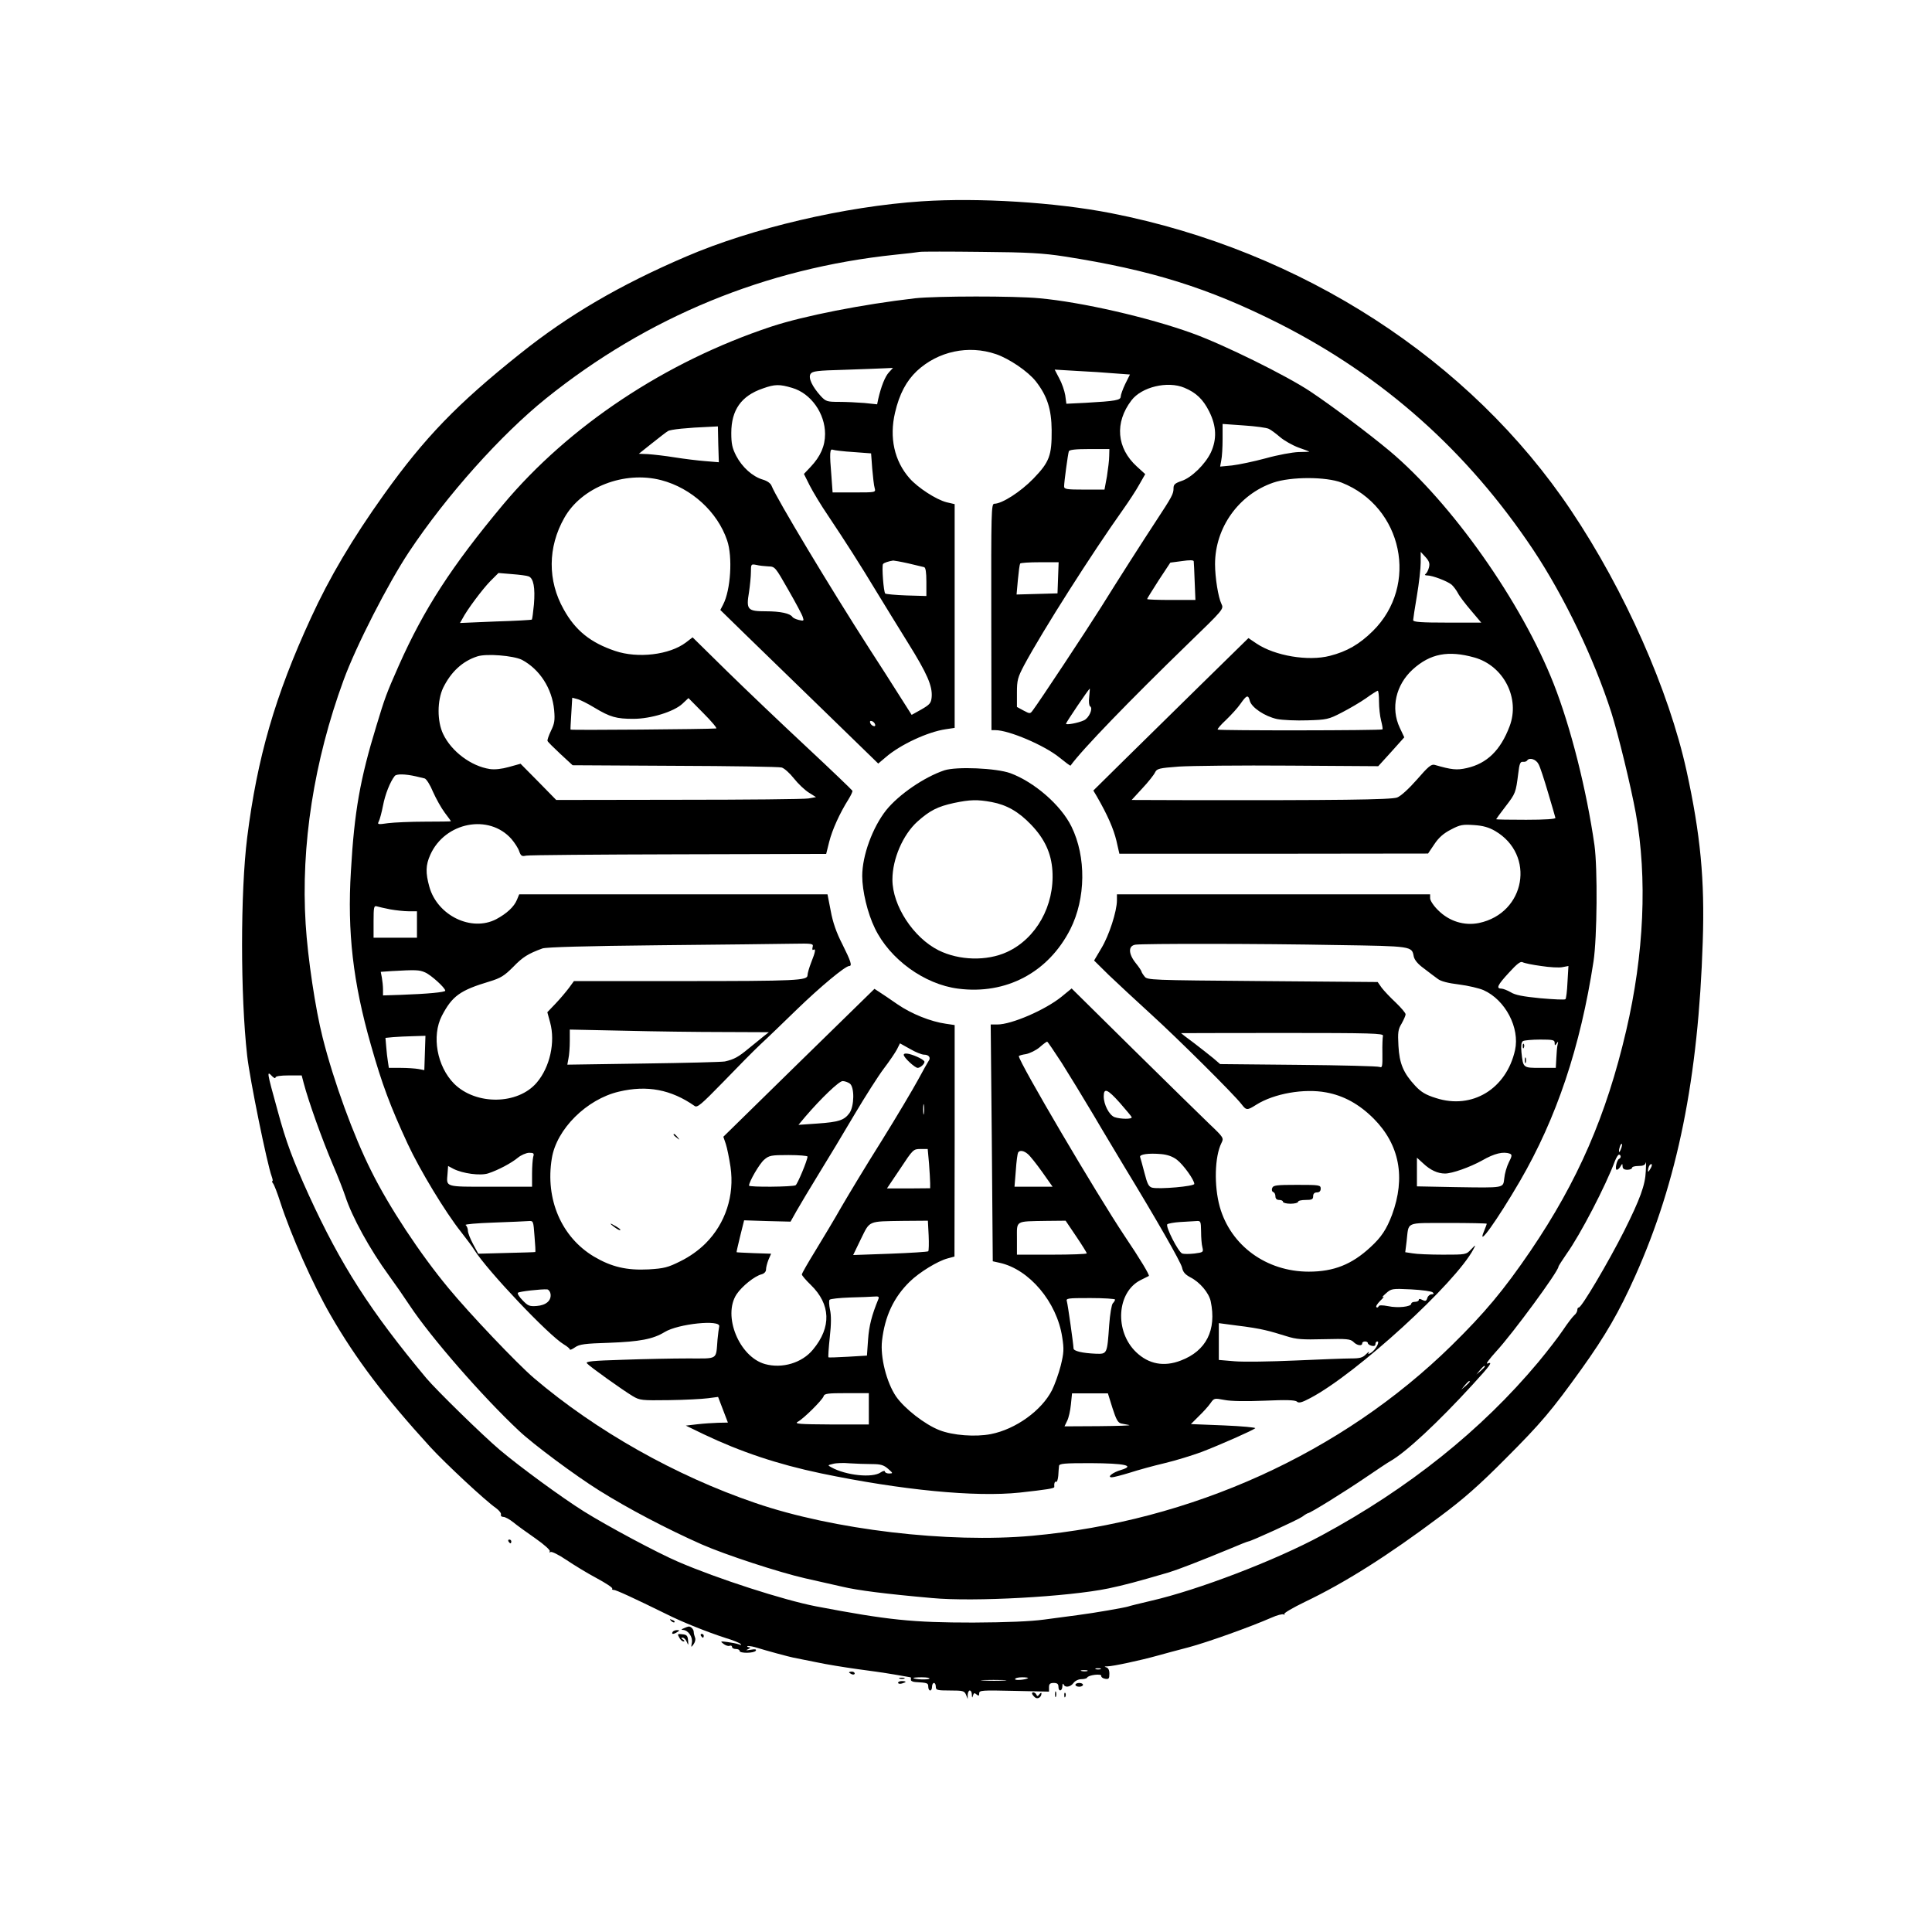 <?xml version="1.0" standalone="no"?>
<!DOCTYPE svg PUBLIC "-//W3C//DTD SVG 20010904//EN"
 "http://www.w3.org/TR/2001/REC-SVG-20010904/DTD/svg10.dtd">
<svg version="1.0" xmlns="http://www.w3.org/2000/svg"
 width="1024pt" height="1024pt" viewBox="0 0 1024 1024"
 preserveAspectRatio="xMidYMid meet">

<g transform="translate(0,1024) scale(0.1,-0.1)"
fill="#000000" stroke="none">
<path d="M4885 9173 c-406 -27 -898 -142 -1249 -293 -350 -150 -624 -310 -881
-516 -331 -264 -504 -443 -720 -745 -167 -234 -289 -440 -387 -654 -190 -412
-285 -742 -338 -1165 -36 -289 -36 -836 0 -1155 14 -126 106 -576 130 -640 5
-14 7 -25 4 -25 -4 0 -2 -6 3 -12 6 -7 23 -51 38 -98 58 -179 174 -440 268
-602 133 -231 286 -433 528 -698 78 -85 292 -285 349 -324 16 -12 28 -27 25
-34 -2 -6 3 -12 13 -12 10 0 33 -13 52 -28 19 -16 72 -54 118 -86 47 -33 79
-62 76 -68 -4 -7 -2 -8 4 -4 6 4 44 -15 84 -42 40 -27 112 -71 161 -97 48 -26
85 -50 82 -55 -3 -4 1 -7 8 -7 11 1 108 -44 277 -127 85 -43 218 -96 317 -128
38 -11 73 -26 78 -31 7 -7 3 -7 -10 -2 -11 4 -38 9 -60 12 -37 5 -39 4 -20
-10 10 -8 25 -13 32 -10 7 3 13 0 13 -6 0 -6 9 -11 20 -11 11 0 20 -4 20 -10
0 -14 77 -13 86 1 4 8 -4 9 -27 5 -25 -4 -29 -4 -14 3 12 6 14 10 6 10 -8 1
-12 3 -10 6 3 2 21 0 40 -5 64 -20 184 -52 205 -56 12 -2 66 -13 120 -24 55
-12 151 -27 214 -36 63 -8 153 -21 199 -29 46 -8 85 -15 87 -15 2 0 3 -5 2
-12 -2 -6 8 -12 22 -13 66 -4 70 -5 70 -25 0 -11 5 -20 10 -20 6 0 10 9 10 20
0 11 5 20 10 20 6 0 10 -9 10 -20 0 -18 7 -20 75 -20 69 0 76 -2 85 -22 l9
-23 0 23 c1 12 6 22 11 22 6 0 11 -10 11 -22 1 -18 2 -19 6 -5 4 14 8 16 19 6
11 -9 14 -8 14 6 0 16 14 17 185 13 l185 -4 0 23 c0 18 6 23 25 23 18 0 25 -5
25 -20 0 -28 20 -25 21 3 0 12 3 16 6 10 7 -20 37 -15 53 7 8 11 26 20 41 20
15 0 29 4 31 8 5 14 78 23 75 9 -1 -6 8 -13 21 -15 19 -3 22 1 22 27 0 20 -6
31 -17 34 -12 3 -9 5 7 5 27 0 173 31 266 57 32 9 106 29 164 44 101 27 327
108 439 157 29 13 58 21 65 17 6 -3 8 -2 3 2 -4 5 46 34 110 65 213 102 439
245 715 452 125 93 207 165 348 307 189 189 245 256 401 473 129 180 201 305
286 495 224 500 335 1050 358 1773 11 326 -12 567 -86 905 -94 427 -327 954
-611 1378 -536 801 -1430 1379 -2438 1577 -296 58 -702 83 -1005 63z m755
-292 c462 -72 765 -167 1140 -356 554 -281 998 -677 1347 -1200 164 -247 321
-574 413 -860 38 -121 103 -388 130 -535 62 -344 44 -747 -51 -1153 -105 -450
-256 -797 -507 -1167 -143 -210 -244 -330 -418 -501 -583 -572 -1379 -932
-2224 -1009 -444 -40 -1054 32 -1467 174 -422 144 -844 382 -1173 662 -89 76
-342 342 -454 478 -150 181 -314 429 -409 621 -93 185 -198 472 -257 706 -38
149 -79 422 -90 602 -26 415 44 864 201 1292 66 181 236 513 347 680 199 299
486 620 727 814 538 432 1163 689 1850 761 61 6 119 13 130 15 11 2 157 2 325
0 249 -2 330 -7 440 -24z m-4196 -4347 c9 -8 16 -11 16 -5 0 7 27 11 70 11
l69 0 11 -42 c26 -98 96 -294 155 -433 26 -60 55 -135 65 -165 36 -111 131
-283 231 -420 30 -41 80 -113 111 -160 112 -169 385 -482 578 -663 76 -72 301
-239 426 -317 153 -96 361 -205 544 -286 125 -55 410 -148 546 -179 65 -15
155 -35 199 -45 79 -19 227 -38 475 -60 221 -21 723 7 935 51 89 19 142 33
320 85 52 16 163 59 323 125 51 22 95 39 98 39 13 0 262 114 286 131 14 11 29
19 31 19 11 0 192 112 305 189 62 42 120 81 130 86 83 47 251 203 437 406 96
105 110 124 78 112 -10 -4 11 24 46 63 89 96 331 426 331 450 0 4 20 34 43 68
73 102 208 362 257 494 7 17 16 32 21 32 11 0 12 -17 1 -22 -13 -5 -24 -58
-13 -58 6 0 15 8 20 18 10 16 10 16 11 0 0 -12 8 -18 25 -18 14 0 25 5 25 10
0 6 15 10 34 10 25 0 36 5 39 18 2 9 2 -11 0 -46 -3 -73 -30 -147 -115 -317
-84 -166 -225 -405 -240 -405 -5 0 -8 -6 -8 -14 0 -7 -7 -20 -16 -27 -9 -8
-36 -43 -60 -79 -24 -36 -83 -112 -131 -170 -301 -360 -687 -669 -1148 -918
-244 -132 -656 -290 -906 -347 -59 -14 -113 -27 -120 -30 -19 -6 -178 -34
-264 -45 -38 -5 -119 -16 -180 -24 -74 -10 -198 -15 -377 -16 -321 0 -450 13
-833 86 -171 33 -524 147 -730 236 -110 47 -377 190 -500 267 -118 74 -338
235 -447 327 -95 81 -335 316 -389 380 -297 356 -453 600 -622 969 -85 187
-121 283 -165 446 -60 217 -59 215 -28 183z m7147 -385 c-5 -13 -10 -19 -10
-12 -1 15 10 45 15 40 3 -2 0 -15 -5 -28z m159 -99 c-6 -11 -12 -20 -14 -20
-2 0 -2 9 1 20 3 11 9 20 15 20 5 0 4 -9 -2 -20z m-880 -1053 c0 -2 -10 -12
-22 -23 l-23 -19 19 23 c18 21 26 27 26 19z m-80 -80 c0 -2 -10 -12 -22 -23
l-23 -19 19 23 c18 21 26 27 26 19z m-1957 -1524 c-7 -2 -19 -2 -25 0 -7 3 -2
5 12 5 14 0 19 -2 13 -5z m-70 -10 c-7 -2 -21 -2 -30 0 -10 3 -4 5 12 5 17 0
24 -2 18 -5z m-837 -40 c-7 -7 -77 -5 -85 3 -2 2 17 4 44 4 27 0 45 -3 41 -7z
m523 3 c-11 -9 -69 -14 -69 -6 0 6 17 10 37 10 20 0 34 -2 32 -4z m-126 -13
c-29 -2 -78 -2 -110 0 -32 2 -8 3 52 3 61 0 87 -1 58 -3z"/>
<path d="M4850 8659 c-278 -32 -589 -93 -762 -150 -561 -186 -1072 -526 -1422
-944 -273 -327 -419 -553 -552 -852 -66 -149 -74 -171 -119 -320 -86 -281
-117 -453 -135 -769 -20 -323 11 -591 106 -923 59 -208 102 -323 195 -524 64
-138 200 -363 283 -467 28 -36 60 -78 70 -95 70 -111 394 -453 475 -501 17
-10 31 -22 31 -26 0 -5 12 0 28 11 23 16 50 20 182 24 160 6 231 19 293 57 72
44 297 67 289 30 -2 -8 -6 -40 -9 -70 -9 -110 6 -100 -156 -100 -78 0 -233 -3
-344 -7 -167 -5 -201 -9 -192 -19 13 -16 188 -141 243 -174 37 -22 47 -23 191
-21 84 1 177 6 207 10 l54 7 26 -68 26 -68 -52 -1 c-28 -1 -78 -4 -111 -8
l-60 -7 95 -46 c195 -93 392 -159 621 -207 428 -89 818 -127 1054 -102 144 16
184 22 183 30 -2 18 3 32 10 27 4 -3 9 12 11 32 1 20 3 44 4 52 1 13 27 15
167 15 183 -1 238 -13 162 -36 -45 -13 -77 -39 -49 -39 9 0 51 11 94 24 43 14
126 37 186 51 59 14 146 41 195 59 99 38 273 115 285 126 5 4 -70 11 -166 15
l-175 7 42 42 c23 22 51 53 62 69 19 27 20 27 74 17 35 -7 113 -8 212 -4 113
5 162 4 172 -5 10 -9 26 -5 71 19 245 129 771 610 865 790 13 24 12 24 -13 -2
-26 -28 -28 -28 -149 -28 -68 0 -140 3 -161 7 l-39 6 7 56 c13 109 -12 98 221
99 112 0 204 -2 204 -4 0 -3 -7 -21 -15 -41 -39 -93 71 61 191 267 194 334
320 709 390 1165 19 127 22 491 5 615 -42 294 -126 626 -216 855 -170 433
-541 959 -870 1235 -113 94 -303 237 -420 315 -126 84 -460 249 -627 309 -232
84 -587 165 -808 185 -133 13 -550 12 -660 0z m429 -296 c70 -24 169 -91 211
-144 60 -77 83 -147 84 -259 1 -135 -12 -169 -97 -257 -68 -70 -166 -133 -207
-133 -16 0 -17 -42 -16 -600 l1 -600 21 0 c71 0 259 -80 338 -144 32 -26 59
-46 60 -44 63 87 312 344 622 645 189 183 191 185 178 212 -17 34 -34 140 -34
211 0 193 125 369 309 432 93 32 279 32 362 0 324 -128 411 -544 165 -787 -71
-70 -137 -108 -227 -131 -115 -30 -292 0 -389 65 l-43 29 -251 -246 c-138
-136 -323 -318 -411 -404 l-160 -158 19 -32 c57 -99 88 -171 103 -233 l16 -70
818 0 818 1 33 49 c23 35 49 58 88 78 49 26 63 28 122 24 48 -3 79 -12 112
-31 216 -126 162 -436 -85 -488 -78 -16 -158 9 -216 67 -24 23 -43 52 -43 64
l0 21 -830 0 -830 0 0 -32 c0 -58 -42 -187 -82 -253 l-39 -66 78 -77 c44 -42
144 -135 223 -207 141 -128 439 -424 480 -477 26 -34 30 -34 79 -3 94 59 253
87 370 65 93 -17 175 -62 252 -139 137 -138 170 -312 97 -510 -29 -76 -56
-118 -114 -171 -99 -92 -195 -130 -327 -130 -225 0 -414 138 -472 344 -31 112
-27 266 9 338 13 26 12 29 -63 100 -42 40 -223 218 -404 396 l-327 323 -55
-45 c-86 -69 -263 -146 -339 -146 l-35 0 6 -627 5 -628 36 -8 c157 -34 304
-208 332 -394 10 -63 9 -83 -8 -152 -11 -43 -32 -101 -46 -129 -55 -108 -192
-207 -324 -233 -82 -16 -202 -7 -273 21 -77 30 -185 114 -230 179 -50 74 -84
208 -74 295 15 130 62 230 147 313 51 50 148 109 200 123 l37 10 1 614 0 613
-47 7 c-79 11 -182 52 -256 103 -38 26 -81 56 -96 65 l-26 17 -401 -392 -400
-392 13 -38 c7 -21 18 -76 25 -122 22 -151 -27 -300 -132 -405 -37 -37 -85
-71 -134 -95 -66 -33 -86 -38 -168 -43 -116 -6 -197 13 -290 68 -172 103 -259
304 -223 521 25 155 185 313 355 353 150 36 278 11 402 -76 14 -10 35 8 150
126 73 76 162 166 198 200 36 33 124 118 195 187 123 119 255 229 276 229 17
0 9 25 -36 115 -32 62 -51 117 -62 178 l-17 87 -817 0 -817 0 -12 -29 c-15
-37 -54 -73 -110 -103 -131 -68 -311 19 -354 171 -21 75 -20 116 5 171 78 173
311 218 430 83 17 -20 36 -49 41 -65 9 -25 14 -28 37 -23 14 3 378 6 808 7
l782 2 16 64 c16 64 56 152 102 225 13 21 23 42 21 46 -2 4 -111 109 -243 232
-132 123 -322 304 -422 402 l-182 179 -35 -27 c-87 -66 -255 -86 -376 -45
-130 44 -210 108 -272 220 -86 152 -85 330 3 485 91 163 318 251 514 200 160
-42 298 -168 349 -319 30 -87 19 -263 -21 -340 l-15 -29 129 -126 c71 -69 260
-253 419 -407 l289 -281 39 33 c77 67 223 135 319 149 l47 7 0 593 0 593 -43
10 c-55 14 -152 77 -196 127 -81 92 -108 216 -77 348 23 99 60 168 116 221
112 104 273 139 419 89z m-567 -96 c-21 -22 -42 -76 -57 -141 l-6 -29 -67 7
c-37 3 -98 6 -135 6 -63 0 -70 2 -97 31 -45 50 -67 96 -54 117 10 15 34 18
180 22 93 3 189 7 213 8 l44 2 -21 -23z m1195 -6 l82 -6 -25 -50 c-13 -27 -24
-58 -24 -67 0 -19 -27 -24 -186 -33 l-102 -5 -6 45 c-4 24 -18 65 -32 90 l-24
46 117 -7 c65 -3 155 -9 200 -13z m-1708 -77 c99 -29 174 -135 174 -244 0 -64
-24 -119 -77 -175 l-35 -37 31 -62 c17 -33 60 -105 97 -159 91 -136 171 -261
256 -402 40 -66 116 -189 168 -273 101 -162 130 -228 125 -287 -3 -31 -9 -39
-54 -65 l-52 -29 -68 107 c-37 59 -107 168 -155 242 -208 323 -494 800 -519
864 -5 14 -23 27 -47 34 -54 16 -109 65 -141 126 -21 41 -26 64 -26 121 0 122
53 197 167 236 64 23 89 23 156 3z m2078 1 c63 -26 100 -62 132 -126 39 -78
41 -147 9 -217 -30 -63 -103 -134 -155 -151 -35 -12 -43 -19 -43 -38 0 -31 -7
-44 -95 -178 -64 -97 -205 -318 -289 -453 -76 -121 -327 -501 -362 -547 -14
-19 -15 -19 -49 -1 l-35 19 0 75 c0 67 4 81 38 146 100 186 360 594 525 826
29 41 68 100 85 131 l32 56 -44 40 c-108 98 -119 233 -29 351 54 71 191 104
280 67z m448 -218 c11 -5 38 -25 60 -44 21 -18 65 -43 97 -55 32 -11 58 -21
58 -22 0 0 -26 -2 -58 -2 -31 -1 -109 -15 -173 -33 -63 -17 -144 -34 -179 -38
l-63 -6 6 33 c4 18 7 69 7 113 l0 80 113 -8 c61 -4 121 -12 132 -18z m-2918
-82 l3 -95 -73 6 c-39 3 -112 12 -162 20 -49 8 -112 15 -140 17 l-49 2 69 55
c38 30 76 60 85 65 13 9 102 18 225 23 l40 2 2 -95z m717 -41 l93 -7 6 -81 c4
-44 9 -91 13 -103 6 -23 6 -23 -108 -23 l-115 0 -6 83 c-11 130 -9 150 8 143
9 -3 58 -9 109 -12z m1355 -21 c0 -21 -6 -69 -12 -108 l-13 -70 -107 0 c-93 0
-107 2 -107 17 0 23 20 170 25 186 3 8 34 12 110 12 l105 0 -1 -37z m1695
-590 c-4 -16 -12 -31 -18 -35 -7 -5 -3 -8 9 -8 27 0 106 -30 129 -49 10 -9 25
-29 33 -44 7 -15 39 -57 69 -92 l55 -65 -181 0 c-137 0 -180 3 -180 13 0 6 9
65 20 130 11 65 20 144 20 175 l0 57 25 -27 c20 -22 24 -34 19 -55z m-1242
-75 l4 -98 -128 0 c-70 0 -128 2 -128 5 0 3 28 47 61 99 l62 94 61 8 c40 6 62
6 63 -1 1 -5 3 -54 5 -107z m-1518 96 c39 -9 77 -18 84 -20 8 -2 12 -27 12
-78 l0 -75 -105 3 c-58 2 -109 7 -113 10 -9 9 -19 144 -12 156 4 7 29 15 54
19 4 0 40 -6 80 -15z m794 -76 l-3 -83 -108 -3 -109 -3 7 78 c4 43 9 81 12 86
2 4 49 7 104 7 l100 0 -3 -82z m-1536 60 c36 -1 37 -3 106 -124 39 -68 74
-133 77 -145 7 -20 5 -21 -21 -15 -16 4 -31 11 -34 16 -12 19 -65 30 -140 30
-98 0 -106 8 -90 102 5 35 10 82 10 106 0 42 1 43 28 38 15 -4 44 -7 64 -8z
m-1270 -53 c26 -10 35 -60 28 -148 -4 -42 -9 -79 -11 -81 -2 -2 -89 -7 -192
-10 l-189 -8 12 21 c25 49 108 159 148 200 l44 44 72 -6 c39 -3 79 -8 88 -12z
m5013 -430 c155 -44 243 -216 186 -365 -48 -127 -120 -197 -227 -221 -53 -12
-80 -9 -170 17 -18 5 -35 -10 -94 -78 -44 -50 -86 -88 -105 -95 -32 -12 -328
-15 -1104 -14 l-303 1 57 62 c31 33 61 71 67 84 10 20 20 23 127 31 64 4 328
7 586 5 l470 -3 69 76 69 77 -24 51 c-49 104 -21 227 69 309 93 84 188 102
327 63z m-5049 -12 c94 -50 160 -151 171 -266 5 -55 2 -72 -17 -111 -12 -25
-20 -49 -18 -53 1 -5 32 -35 68 -69 l65 -60 542 -3 c298 -1 553 -5 566 -9 14
-4 43 -30 65 -58 22 -28 58 -62 79 -75 l38 -24 -40 -7 c-22 -4 -332 -7 -689
-7 l-648 -1 -94 96 -95 96 -61 -17 c-39 -11 -76 -15 -102 -11 -99 15 -203 93
-247 185 -33 68 -32 179 0 246 42 85 103 141 181 166 48 16 191 4 236 -18z
m3007 -197 c-3 -25 -1 -46 5 -50 17 -10 -6 -62 -33 -74 -30 -14 -95 -26 -95
-18 0 7 120 184 126 186 1 0 -1 -20 -3 -44z m1536 -24 c0 -33 5 -78 11 -101 6
-24 10 -45 7 -47 -6 -6 -867 -7 -873 -1 -3 3 17 26 44 51 27 26 62 64 77 86
32 46 41 49 49 16 9 -36 80 -83 144 -97 30 -6 103 -9 162 -7 101 3 112 5 181
41 41 21 99 55 129 76 30 22 58 39 62 40 4 1 7 -25 7 -57z m-4158 -33 c83 -50
116 -59 206 -59 93 0 215 38 260 80 l32 30 79 -80 c44 -44 74 -80 68 -81 -41
-4 -769 -10 -772 -6 -1 1 1 39 4 85 l5 84 26 -7 c14 -3 56 -24 92 -46z m1487
-88 c3 -8 -1 -12 -9 -9 -7 2 -15 10 -17 17 -3 8 1 12 9 9 7 -2 15 -10 17 -17z
m3517 -212 c8 -14 30 -82 50 -150 20 -68 38 -128 39 -134 2 -6 -54 -10 -155
-10 -88 0 -159 1 -159 3 0 1 22 32 50 68 53 69 54 72 67 174 6 53 11 64 25 62
9 -1 19 2 22 7 12 18 48 7 61 -20z m-5950 -64 c17 -4 37 -9 46 -11 9 -3 29
-34 44 -71 16 -36 44 -86 62 -110 18 -24 33 -44 33 -46 0 -1 -62 -2 -137 -2
-76 0 -164 -4 -196 -8 -55 -8 -58 -7 -49 10 5 10 15 47 22 83 11 59 38 127 62
157 9 12 56 11 113 -2z m-136 -705 c29 -5 73 -10 97 -10 l44 0 0 -70 0 -70
-115 0 -115 0 0 86 c0 77 2 85 18 80 9 -3 41 -10 71 -16z m2238 -200 c-3 -11
-1 -18 4 -14 14 8 11 -11 -11 -66 -11 -28 -20 -59 -20 -69 0 -28 -53 -31 -671
-31 l-567 0 -27 -37 c-16 -21 -47 -58 -71 -83 l-43 -45 15 -55 c28 -103 -1
-236 -71 -318 -100 -118 -322 -121 -438 -6 -91 92 -120 253 -65 360 55 105 96
135 253 182 59 18 78 30 125 77 51 53 79 70 155 98 20 7 229 13 620 17 325 3
641 7 704 8 109 2 113 1 108 -18z m2779 11 c399 -6 397 -6 407 -60 4 -19 22
-41 54 -64 26 -20 59 -45 73 -55 16 -13 55 -23 113 -30 48 -6 107 -20 130 -30
116 -52 193 -200 167 -318 -46 -206 -228 -316 -419 -254 -55 17 -79 32 -110
65 -63 68 -84 118 -89 212 -4 71 -2 87 17 118 11 20 21 42 21 49 0 7 -24 35
-52 62 -29 27 -63 63 -75 79 l-21 30 -611 5 c-595 5 -611 5 -625 25 -9 11 -16
23 -16 26 0 3 -13 23 -30 44 -40 50 -41 92 -2 98 42 6 658 6 1068 -2z m1082
-111 c45 -7 97 -10 114 -6 l31 6 -5 -85 c-2 -47 -7 -88 -11 -91 -3 -4 -63 -1
-132 5 -92 9 -135 17 -158 32 -18 10 -40 19 -49 19 -30 0 -21 19 40 85 42 46
61 61 72 55 9 -5 53 -14 98 -20z m-5915 -34 c31 -13 107 -82 107 -97 0 -8 -94
-17 -237 -22 l-93 -3 0 32 c0 17 -3 45 -6 62 l-6 31 58 4 c125 7 146 7 177 -7z
m1581 -316 l241 -1 -28 -22 c-15 -12 -51 -42 -80 -65 -53 -44 -76 -57 -125
-68 -15 -3 -209 -8 -431 -11 l-404 -6 6 33 c4 18 7 60 7 93 l0 60 287 -6 c157
-4 395 -7 527 -7z m3496 -20 c-2 -8 -4 -50 -3 -93 1 -70 -1 -78 -15 -72 -10 4
-203 9 -431 11 l-414 4 -36 31 c-20 16 -66 53 -103 81 -38 28 -68 51 -68 52 0
0 242 1 538 1 473 0 536 -2 532 -15z m-5078 -91 l-3 -91 -31 6 c-17 3 -59 6
-94 6 l-63 0 -5 33 c-3 17 -7 53 -9 79 l-4 47 41 4 c22 2 70 4 106 5 l65 2 -3
-91z m5988 54 c0 -16 2 -16 11 -3 8 12 9 11 5 -5 -3 -11 -6 -44 -7 -72 l-3
-53 -82 0 c-92 0 -91 -1 -100 83 -3 35 -1 53 8 59 7 4 48 8 91 8 67 0 77 -2
77 -17z m-2613 -106 c39 -62 115 -186 169 -277 53 -91 128 -214 164 -275 168
-276 298 -503 305 -533 5 -24 16 -37 44 -52 51 -26 98 -82 108 -127 32 -153
-24 -263 -158 -314 -90 -35 -171 -19 -237 44 -116 111 -103 318 23 382 22 11
42 21 44 22 6 3 -46 90 -129 213 -147 220 -560 922 -560 952 0 3 17 8 38 11
20 4 53 20 72 36 19 17 37 30 40 30 3 0 37 -51 77 -112z m-729 43 c25 0 37
-16 24 -33 -5 -7 -30 -52 -56 -100 -26 -48 -113 -195 -194 -325 -82 -130 -177
-288 -213 -350 -35 -62 -97 -165 -136 -229 -40 -65 -73 -122 -73 -128 0 -5 21
-30 47 -55 106 -103 111 -224 12 -343 -58 -71 -163 -102 -254 -77 -137 38
-226 256 -151 370 29 43 96 97 133 106 14 4 23 14 23 25 0 11 6 34 13 52 l14
32 -91 3 c-50 2 -92 4 -92 5 -1 1 8 39 19 85 l21 84 123 -4 123 -3 32 57 c18
32 71 120 118 197 47 76 132 217 189 314 57 96 127 206 156 244 29 38 60 84
69 101 l16 32 54 -30 c29 -17 62 -30 74 -30z m-394 -153 c26 -19 24 -121 -2
-157 -28 -38 -57 -47 -169 -55 l-101 -7 36 43 c84 98 179 189 198 189 11 0 28
-6 38 -13z m1432 -103 c32 -37 61 -71 62 -75 5 -12 -60 -11 -91 0 -28 11 -57
66 -57 110 0 47 20 39 86 -35z m-1039 -56 c-2 -13 -4 -3 -4 22 0 25 2 35 4 23
2 -13 2 -33 0 -45z m27 -265 c3 -42 6 -88 6 -104 l0 -27 -114 -1 -115 0 70
104 c68 103 70 105 108 105 l38 0 7 -77z m524 50 c12 -10 46 -53 76 -95 l55
-78 -101 0 -101 0 7 86 c3 48 9 90 12 95 8 14 30 11 52 -8z m-2622 -15 c-3
-13 -6 -53 -6 -90 l0 -68 -220 0 c-245 0 -234 -3 -228 69 l3 41 28 -15 c49
-25 143 -38 185 -24 52 17 122 54 157 83 17 14 43 25 59 26 25 0 28 -3 22 -22z
m3412 -15 c34 -26 92 -107 92 -128 0 -13 -185 -29 -223 -20 -19 5 -26 20 -41
78 -10 40 -21 77 -23 84 -6 15 45 22 112 16 33 -3 61 -13 83 -30z m1765 32
c12 -5 11 -13 -6 -46 -11 -22 -22 -60 -24 -84 -7 -53 6 -51 -260 -47 l-203 4
0 76 0 76 33 -30 c38 -36 77 -54 116 -54 38 0 133 34 196 69 66 38 113 49 148
36z m-3723 -15 c0 -19 -53 -146 -63 -152 -14 -9 -247 -11 -247 -2 0 21 56 117
80 137 26 23 38 25 129 25 56 0 101 -4 101 -8z m-1447 -422 c4 -45 6 -83 4
-84 -1 -1 -69 -3 -152 -5 l-150 -4 -27 50 c-15 28 -28 60 -28 72 0 12 -6 25
-12 30 -7 4 59 10 147 13 88 3 172 7 186 8 26 2 26 1 32 -80z m2089 5 c2 -43
1 -81 -2 -85 -3 -3 -94 -9 -202 -13 l-196 -7 41 85 c49 99 35 93 224 96 l131
1 4 -77z m782 -6 c31 -46 56 -86 56 -90 0 -4 -83 -7 -185 -7 l-185 0 0 84 c0
99 -12 92 157 95 l101 1 56 -83z m662 26 c0 -32 3 -70 7 -84 6 -25 5 -27 -42
-33 -27 -3 -56 -3 -65 0 -21 8 -90 144 -79 155 4 4 35 10 68 12 33 2 71 4 85
5 24 2 25 0 26 -55z m-3448 -331 c5 -35 -23 -60 -73 -64 -39 -3 -47 1 -75 30
-18 18 -29 36 -25 40 6 7 124 20 155 18 8 -1 16 -12 18 -24z m4676 8 c7 -7 5
-10 -6 -10 -9 0 -20 -9 -23 -20 -5 -16 -10 -18 -26 -10 -13 7 -19 7 -19 0 0
-5 -9 -10 -20 -10 -11 0 -20 -4 -20 -10 0 -16 -72 -24 -122 -13 -33 6 -49 6
-51 -1 -3 -6 -8 -8 -12 -4 -4 4 6 19 21 34 16 15 22 24 14 20 -8 -5 -1 4 15
18 29 26 32 27 134 22 57 -3 109 -10 115 -16z m-2939 -37 c-34 -83 -49 -140
-54 -213 l-6 -85 -100 -6 c-55 -3 -102 -5 -104 -3 -2 2 1 50 7 106 8 70 8 117
1 147 -5 24 -6 48 -2 52 5 5 53 10 108 12 55 1 113 4 129 5 23 2 27 -1 21 -15z
m1255 -1 c0 -4 -5 -13 -12 -20 -6 -6 -15 -58 -19 -114 -11 -156 -10 -155 -72
-153 -70 3 -117 14 -117 28 -1 26 -30 230 -35 248 -6 18 0 19 124 19 72 0 131
-4 131 -8z m795 -162 c28 -6 78 -21 113 -32 53 -17 84 -19 200 -16 120 3 139
1 155 -14 19 -20 47 -24 47 -8 0 6 7 10 15 10 8 0 15 -4 15 -9 0 -5 9 -11 20
-14 13 -3 20 0 20 9 0 8 4 14 10 14 15 0 -9 -44 -32 -59 -16 -10 -19 -10 -13
1 5 7 -2 3 -14 -9 -18 -19 -33 -23 -79 -23 -31 0 -165 -5 -297 -11 -132 -6
-277 -8 -322 -4 l-83 7 0 97 0 98 98 -13 c53 -6 120 -17 147 -24z m-2100 -417
l0 -83 -200 0 c-168 1 -196 3 -177 14 32 17 130 115 137 135 4 15 22 17 123
17 l117 0 0 -83z m1291 5 c20 -62 29 -79 47 -83 12 -2 31 -6 42 -8 11 -3 -62
-5 -162 -6 l-181 -1 14 29 c8 15 17 55 20 87 l6 59 95 0 95 0 24 -77z m-1275
-298 c47 0 63 -5 86 -25 27 -24 27 -24 6 -25 -13 0 -23 5 -23 11 0 5 -10 3
-22 -5 -44 -31 -185 -16 -262 27 -20 11 -20 11 9 18 17 5 57 6 89 3 32 -2 85
-4 117 -4z"/>
<path d="M5005 6157 c-107 -36 -241 -128 -308 -211 -72 -91 -127 -240 -127
-349 0 -79 28 -197 67 -277 79 -164 262 -297 441 -320 254 -33 478 85 595 315
82 163 85 383 6 544 -56 114 -197 236 -324 283 -75 27 -286 36 -350 15z m251
-168 c80 -15 143 -51 209 -120 72 -75 107 -151 113 -244 12 -185 -86 -360
-241 -431 -107 -49 -253 -45 -362 9 -134 67 -245 237 -245 375 0 110 56 238
132 307 66 59 107 80 194 99 86 18 124 19 200 5z"/>
<path d="M3570 4226 c0 -2 8 -10 18 -17 15 -13 16 -12 3 4 -13 16 -21 21 -21
13z"/>
<path d="M6743 3943 c-4 -9 -1 -19 5 -21 7 -2 12 -12 12 -23 0 -12 7 -19 20
-19 11 0 20 -4 20 -10 0 -5 18 -10 40 -10 22 0 40 5 40 10 0 6 18 10 40 10 33
0 40 3 40 20 0 13 7 20 20 20 13 0 20 7 20 20 0 19 -7 20 -125 20 -109 0 -127
-2 -132 -17z"/>
<path d="M3250 3741 c14 -11 30 -21 35 -21 11 0 -7 14 -40 31 -13 7 -12 3 5
-10z"/>
<path d="M8071 4694 c0 -11 3 -14 6 -6 3 7 2 16 -1 19 -3 4 -6 -2 -5 -13z"/>
<path d="M8082 4620 c0 -14 2 -19 5 -12 2 6 2 18 0 25 -3 6 -5 1 -5 -13z"/>
<path d="M4790 4649 c0 -14 59 -69 74 -69 13 0 36 20 36 32 0 10 -46 33 -82
42 -18 4 -28 2 -28 -5z"/>
<path d="M2695 2070 c3 -5 8 -10 11 -10 2 0 4 5 4 10 0 6 -5 10 -11 10 -5 0
-7 -4 -4 -10z"/>
<path d="M3557 1649 c7 -7 15 -10 18 -7 3 3 -2 9 -12 12 -14 6 -15 5 -6 -5z"/>
<path d="M3625 1610 c-15 -6 -16 -9 -4 -9 27 -2 52 -38 46 -68 -5 -26 -4 -26
9 -8 8 11 12 26 8 35 -3 8 -7 22 -7 30 0 14 -15 30 -27 29 -3 0 -14 -4 -25 -9z"/>
<path d="M3565 1590 c-8 -13 5 -13 25 0 13 8 13 10 -2 10 -9 0 -20 -4 -23 -10z"/>
<path d="M3600 1561 c6 -12 16 -21 23 -21 7 0 6 4 -3 10 -11 7 -11 10 -2 10 7
0 17 -10 22 -22 9 -21 9 -20 7 7 -2 25 -7 31 -30 33 -26 3 -28 2 -17 -17z"/>
<path d="M3715 1570 c3 -5 8 -10 11 -10 2 0 4 5 4 10 0 6 -5 10 -11 10 -5 0
-7 -4 -4 -10z"/>
<path d="M4500 1376 c0 -2 7 -6 15 -10 8 -3 15 -1 15 4 0 6 -7 10 -15 10 -8 0
-15 -2 -15 -4z"/>
<path d="M4768 1343 c6 -2 18 -2 25 0 6 3 1 5 -13 5 -14 0 -19 -2 -12 -5z"/>
<path d="M4760 1321 c0 -5 9 -7 20 -4 11 3 20 7 20 9 0 2 -9 4 -20 4 -11 0
-20 -4 -20 -9z"/>
<path d="M5700 1310 c0 -5 9 -10 20 -10 11 0 20 5 20 10 0 6 -9 10 -20 10 -11
0 -20 -4 -20 -10z"/>
<path d="M5592 1260 c0 -14 2 -19 5 -12 2 6 2 18 0 25 -3 6 -5 1 -5 -13z"/>
<path d="M5470 1264 c0 -3 6 -12 14 -19 14 -14 36 -2 36 20 0 5 -5 3 -11 -5
-8 -11 -12 -12 -16 -2 -5 12 -23 17 -23 6z"/>
<path d="M5641 1254 c0 -11 3 -14 6 -6 3 7 2 16 -1 19 -3 4 -6 -2 -5 -13z"/>
</g>
</svg>
